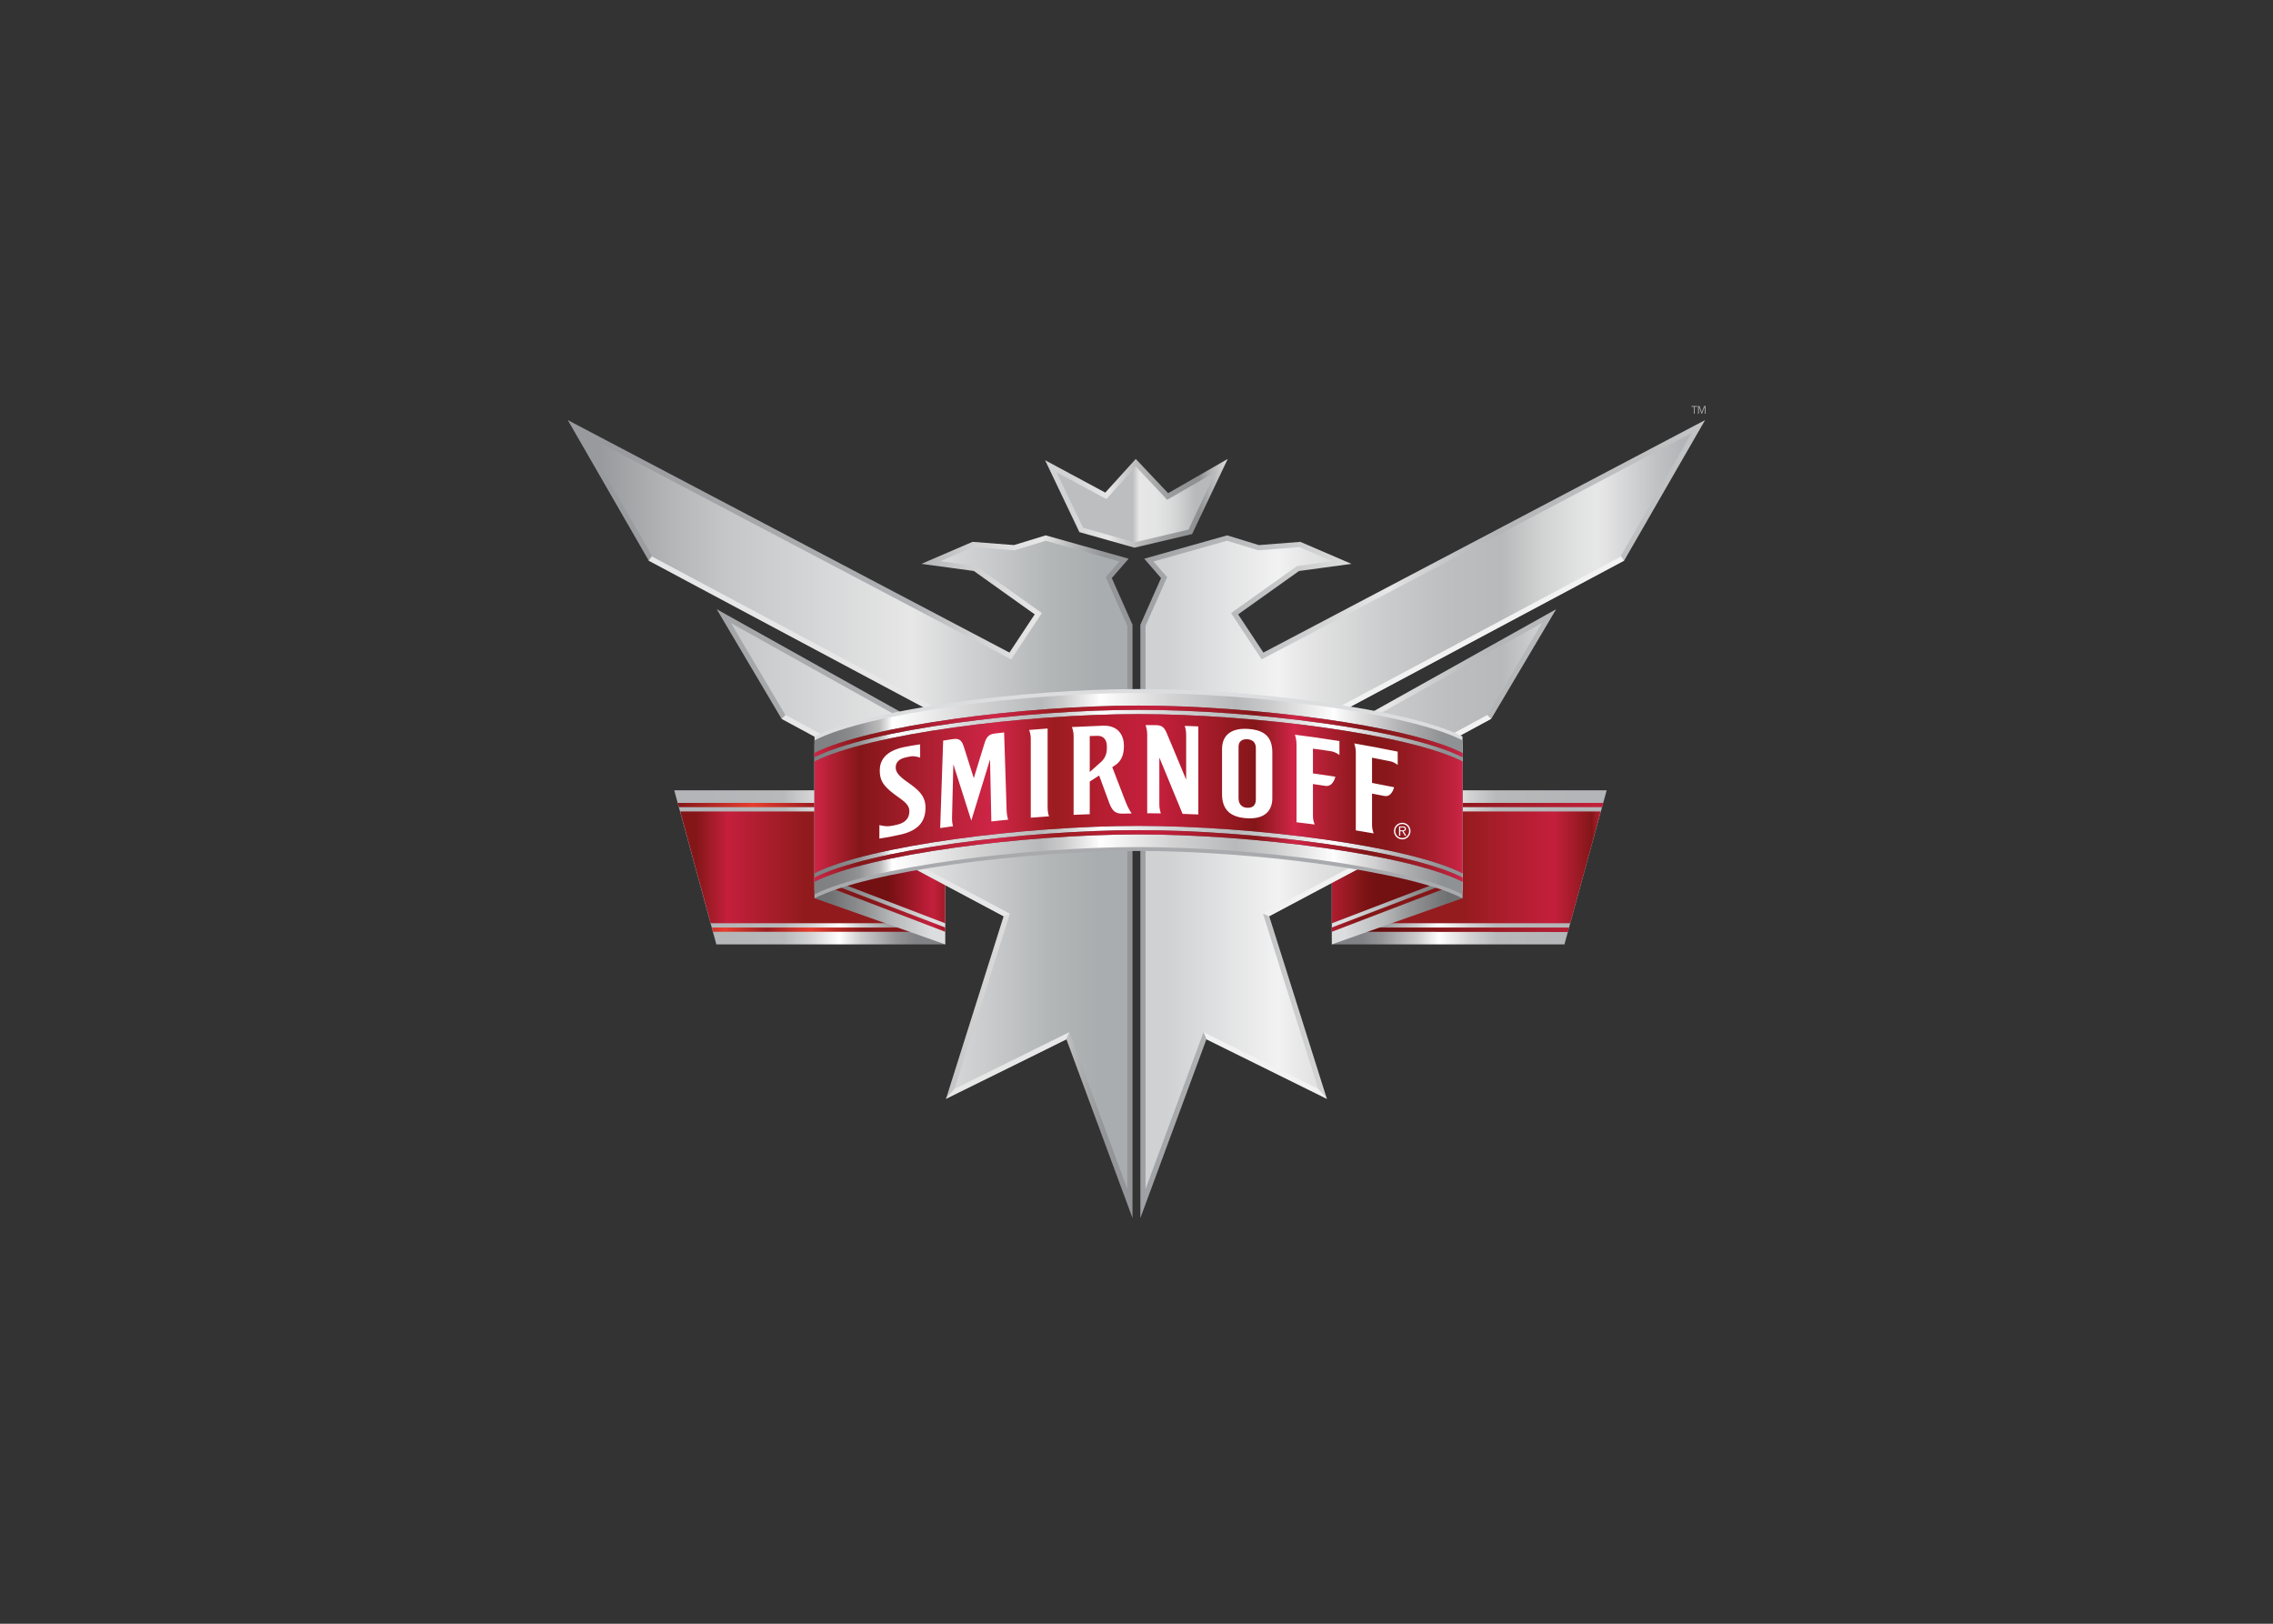 <svg clip-rule="evenodd" fill-rule="evenodd" stroke-linejoin="round" stroke-miterlimit="1.414" viewBox="0 0 560 400" xmlns="http://www.w3.org/2000/svg" xmlns:xlink="http://www.w3.org/1999/xlink"><rect x="0" y="0" width="560" height="400" fill="#333333" stroke="none"/><linearGradient id="a"><stop offset="0" stop-color="#818285"/><stop offset=".11" stop-color="#818285"/><stop offset=".18" stop-color="#949497"/><stop offset=".31" stop-color="#cdcccd"/><stop offset=".39" stop-color="#fff"/><stop offset=".5" stop-color="#d3d3d4"/><stop offset=".6" stop-color="#b7b9ba"/><stop offset=".88" stop-color="#b3b5b8"/><stop offset="1" stop-color="#b3b5b8"/></linearGradient><linearGradient id="b" gradientUnits="userSpaceOnUse" x1="166.16" x2="224.135" xlink:href="#a" y1="102.155" y2="102.155"/><linearGradient id="c" gradientUnits="userSpaceOnUse" x1="184.664" x2="238.082" y1="102.153" y2="102.153"><stop offset="0" stop-color="#941b1e"/><stop offset=".17" stop-color="#941b1e"/><stop offset=".28" stop-color="#a41d27"/><stop offset=".53" stop-color="#c41f3c"/><stop offset=".6" stop-color="#a71c2b"/><stop offset=".68" stop-color="#841618"/><stop offset=".72" stop-color="#b62137"/><stop offset=".74" stop-color="#d02547"/><stop offset=".79" stop-color="#ae1f31"/><stop offset=".85" stop-color="#841618"/><stop offset=".88" stop-color="#88171a"/><stop offset=".91" stop-color="#931a21"/><stop offset=".95" stop-color="#a71e2d"/><stop offset=".99" stop-color="#c2233f"/><stop offset="1" stop-color="#d02547"/></linearGradient><linearGradient id="d"><stop offset="0" stop-color="#610d0d"/><stop offset=".01" stop-color="#610d0d"/><stop offset=".05" stop-color="#650e0e"/><stop offset=".11" stop-color="#6f1112"/><stop offset=".16" stop-color="#811517"/><stop offset=".17" stop-color="#841618"/><stop offset=".4" stop-color="#ae1d2f"/><stop offset=".53" stop-color="#c41f3c"/><stop offset=".6" stop-color="#a71c2b"/><stop offset=".68" stop-color="#841618"/><stop offset=".72" stop-color="#b62137"/><stop offset=".74" stop-color="#d02547"/><stop offset=".79" stop-color="#ae1f31"/><stop offset=".85" stop-color="#841618"/><stop offset=".88" stop-color="#88171a"/><stop offset=".91" stop-color="#931a21"/><stop offset=".95" stop-color="#a71e2d"/><stop offset=".99" stop-color="#c2233f"/><stop offset="1" stop-color="#d02547"/></linearGradient><linearGradient id="e" gradientUnits="userSpaceOnUse" x1="170.302" x2="272.34" xlink:href="#d" y1="115.338" y2="115.338"/><linearGradient id="f"><stop offset="0" stop-color="#6e7072"/><stop offset=".11" stop-color="#6e7072"/><stop offset=".41" stop-color="#959698"/><stop offset=".6" stop-color="#b7b9ba"/><stop offset=".9" stop-color="#dcddde"/><stop offset="1" stop-color="#dcddde"/></linearGradient><linearGradient id="g" gradientTransform="matrix(-27.627 0 0 -27.627 193.736 96.907)" gradientUnits="userSpaceOnUse" x1="0" x2="1" xlink:href="#f" y1="0" y2="0"/><linearGradient id="h" gradientTransform="matrix(-24.058 0 0 -24.058 176.076 110.051)" gradientUnits="userSpaceOnUse" x1="0" x2="1" y1="0" y2="0"><stop offset="0" stop-color="#841618"/><stop offset=".17" stop-color="#841618"/><stop offset=".4" stop-color="#ae1d2f"/><stop offset=".53" stop-color="#c41f3c"/><stop offset=".6" stop-color="#a71c2b"/><stop offset=".68" stop-color="#841618"/><stop offset=".72" stop-color="#b62137"/><stop offset=".74" stop-color="#d02547"/><stop offset=".79" stop-color="#ae1f31"/><stop offset=".85" stop-color="#841618"/><stop offset=".88" stop-color="#88171a"/><stop offset=".91" stop-color="#931a21"/><stop offset=".95" stop-color="#a71e2d"/><stop offset=".99" stop-color="#c2233f"/><stop offset="1" stop-color="#d02547"/></linearGradient><linearGradient id="i" gradientTransform="matrix(-24.058 0 0 -24.058 176.076 94.677)" gradientUnits="userSpaceOnUse" x1="0" x2="1" y1="0" y2="0"><stop offset="0" stop-color="#731012"/><stop offset=".01" stop-color="#731012"/><stop offset=".09" stop-color="#791214"/><stop offset=".17" stop-color="#841618"/><stop offset=".4" stop-color="#ae1d2f"/><stop offset=".53" stop-color="#c41f3c"/><stop offset=".6" stop-color="#a71c2b"/><stop offset=".68" stop-color="#841618"/><stop offset=".72" stop-color="#b62137"/><stop offset=".74" stop-color="#d02547"/><stop offset=".79" stop-color="#ae1f31"/><stop offset=".85" stop-color="#841618"/><stop offset=".88" stop-color="#88171a"/><stop offset=".91" stop-color="#931a21"/><stop offset=".95" stop-color="#a71e2d"/><stop offset=".99" stop-color="#c2233f"/><stop offset="1" stop-color="#d02547"/></linearGradient><linearGradient id="j" gradientTransform="matrix(-57.151 0 0 -57.151 84.606 102.174)" gradientUnits="userSpaceOnUse" x1="0" x2="1" xlink:href="#a" y1="0" y2="0"/><linearGradient id="k" gradientTransform="matrix(-44.752 0 0 -44.752 62.472 102.164)" gradientUnits="userSpaceOnUse" x1="0" x2="1" y1="0" y2="0"><stop offset="0" stop-color="#911a1d"/><stop offset=".17" stop-color="#911a1d"/><stop offset=".24" stop-color="#9c1c23"/><stop offset=".53" stop-color="#c41f3c"/><stop offset=".6" stop-color="#a71c2b"/><stop offset=".68" stop-color="#841618"/><stop offset=".85" stop-color="#841618"/><stop offset=".88" stop-color="#88171a"/><stop offset=".91" stop-color="#931a21"/><stop offset=".95" stop-color="#a71e2d"/><stop offset=".99" stop-color="#c2233f"/><stop offset="1" stop-color="#d02547"/></linearGradient><linearGradient id="l"><stop offset="0" stop-color="#841618"/><stop offset=".28" stop-color="#e73d2f"/><stop offset=".51" stop-color="#9b1c1f"/><stop offset=".7" stop-color="#da382c"/><stop offset=".73" stop-color="#e73d2f"/><stop offset=".87" stop-color="#b42925"/><stop offset="1" stop-color="#851618"/></linearGradient><linearGradient id="m" gradientTransform="matrix(-40.204 0 0 -40.204 67.507 115.312)" gradientUnits="userSpaceOnUse" x1="0" x2="1" xlink:href="#l" y1="0" y2="0"/><linearGradient id="n" gradientUnits="userSpaceOnUse" x1="57.054" x2="84.61" xlink:href="#f" y1="96.906" y2="96.906"/><linearGradient id="o" gradientUnits="userSpaceOnUse" x1="68.281" x2="95.231" y1="110.055" y2="110.055"><stop offset="0" stop-color="#831618"/><stop offset=".01" stop-color="#831618"/><stop offset=".26" stop-color="#a41c2a"/><stop offset=".51" stop-color="#c41f3c"/><stop offset=".59" stop-color="#a71c2b"/><stop offset=".68" stop-color="#841618"/><stop offset=".72" stop-color="#b62137"/><stop offset=".74" stop-color="#d02547"/><stop offset=".79" stop-color="#ae1f31"/><stop offset=".85" stop-color="#841618"/><stop offset=".88" stop-color="#88171a"/><stop offset=".91" stop-color="#931a21"/><stop offset=".95" stop-color="#a71e2d"/><stop offset=".99" stop-color="#c2233f"/><stop offset="1" stop-color="#d02547"/></linearGradient><linearGradient id="p" gradientUnits="userSpaceOnUse" x1="68.281" x2="95.231" y1="94.683" y2="94.683"><stop offset="0" stop-color="#731012"/><stop offset=".16" stop-color="#731012"/><stop offset=".51" stop-color="#c41f3c"/><stop offset=".59" stop-color="#a71c2b"/><stop offset=".68" stop-color="#841618"/><stop offset=".72" stop-color="#b62137"/><stop offset=".74" stop-color="#d02547"/><stop offset=".79" stop-color="#ae1f31"/><stop offset=".85" stop-color="#841618"/><stop offset=".88" stop-color="#88171a"/><stop offset=".91" stop-color="#931a21"/><stop offset=".95" stop-color="#a71e2d"/><stop offset=".99" stop-color="#c2233f"/><stop offset="1" stop-color="#d02547"/></linearGradient><linearGradient id="q" gradientUnits="userSpaceOnUse" x1="4.998" x2="124.125" y1="91.984" y2="91.984"><stop offset="0" stop-color="#999a9e"/><stop offset=".07" stop-color="#999a9e"/><stop offset=".38" stop-color="#a8aaac"/><stop offset=".61" stop-color="#afb0b3"/><stop offset=".62" stop-color="#b2b3b6"/><stop offset=".71" stop-color="#cececf"/><stop offset=".79" stop-color="#e0e0e1"/><stop offset=".84" stop-color="#e7e7e7"/><stop offset=".89" stop-color="#babbbc"/><stop offset=".93" stop-color="#9e9fa1"/><stop offset=".95" stop-color="#939598"/><stop offset="1" stop-color="#939598"/></linearGradient><linearGradient id="r" gradientUnits="userSpaceOnUse" x1="125.772" x2="244.891" y1="91.972" y2="91.972"><stop offset="0" stop-color="#9d9fa2"/><stop offset=".44" stop-color="#e7e7e7"/><stop offset=".47" stop-color="#dbdbdc"/><stop offset=".57" stop-color="#bdbfc0"/><stop offset=".63" stop-color="#b3b5b6"/><stop offset=".81" stop-color="#bdbec0"/><stop offset="1" stop-color="#c3c4c6"/></linearGradient><linearGradient id="s" gradientUnits="userSpaceOnUse" x1="110.915" x2="152.308" y1="25.408" y2="25.408"><stop offset="0" stop-color="#d2d3d4"/><stop offset=".2" stop-color="#e7e7e7"/><stop offset=".23" stop-color="#dbdbdb"/><stop offset=".36" stop-color="#b7b7b8"/><stop offset=".48" stop-color="#a0a1a2"/><stop offset=".58" stop-color="#939496"/><stop offset=".66" stop-color="#8e9092"/><stop offset=".71" stop-color="#aeafb0"/><stop offset=".77" stop-color="#cbcbcc"/><stop offset=".81" stop-color="#dfdfe0"/><stop offset=".84" stop-color="#e7e7e7"/><stop offset=".85" stop-color="#e5e5e6"/><stop offset=".95" stop-color="#c1c2c4"/><stop offset="1" stop-color="#b3b5b8"/></linearGradient><linearGradient id="t" gradientUnits="userSpaceOnUse" x1="120.825" x2="168.274" y1="25.623" y2="25.623"><stop offset="0" stop-color="#bdbec0"/><stop offset=".07" stop-color="#bdbec0"/><stop offset=".1" stop-color="#e7e7e7"/><stop offset=".18" stop-color="#e3e4e4"/><stop offset=".24" stop-color="#d9dada"/><stop offset=".3" stop-color="#c9cacb"/><stop offset=".35" stop-color="#b7b9ba"/><stop offset=".6" stop-color="#b7b9ba"/><stop offset=".6" stop-color="#c1c2c4"/><stop offset=".62" stop-color="#d5d6d6"/><stop offset=".63" stop-color="#e6e6e6"/><stop offset=".65" stop-color="#f3f2f2"/><stop offset=".68" stop-color="#fbfbfb"/><stop offset=".74" stop-color="#fff"/><stop offset=".81" stop-color="#e4e3e4"/><stop offset="1" stop-color="#b3b5b8"/></linearGradient><linearGradient id="u" gradientUnits="userSpaceOnUse" x1="5.035" x2="124.13" y1="90.293" y2="90.293"><stop offset="0" stop-color="#999a9e"/><stop offset=".06" stop-color="#999a9e"/><stop offset=".06" stop-color="#999b9e"/><stop offset=".18" stop-color="#b3b5b7"/><stop offset=".28" stop-color="#c5c6c7"/><stop offset=".34" stop-color="#cbccce"/><stop offset=".61" stop-color="#e7e7e7"/><stop offset=".7" stop-color="#d2d3d4"/><stop offset=".85" stop-color="#b4b7b8"/><stop offset=".94" stop-color="#a9adaf"/><stop offset="1" stop-color="#a9adaf"/></linearGradient><linearGradient id="v" gradientUnits="userSpaceOnUse" x1="127.839" x2="240.138" y1="90.287" y2="90.287"><stop offset="0" stop-color="#d0d1d3"/><stop offset=".03" stop-color="#d0d1d3"/><stop offset=".24" stop-color="#f2f2f2"/><stop offset=".29" stop-color="#e6e6e6"/><stop offset=".44" stop-color="#cbcccd"/><stop offset=".56" stop-color="#bcbebf"/><stop offset=".66" stop-color="#b7b9ba"/><stop offset=".73" stop-color="#cfd0d0"/><stop offset=".8" stop-color="#e0e1e1"/><stop offset=".84" stop-color="#e7e7e7"/><stop offset=".85" stop-color="#e5e5e6"/><stop offset=".95" stop-color="#c1c2c4"/><stop offset="1" stop-color="#b3b5b8"/></linearGradient><linearGradient id="w" gradientUnits="userSpaceOnUse" x1="170.297" x2="272.269" xlink:href="#d" y1="89.019" y2="89.019"/><linearGradient id="x" gradientUnits="userSpaceOnUse" x1="28.196" x2="84.597" xlink:href="#l" y1="89.028" y2="89.028"/><linearGradient id="y" gradientUnits="userSpaceOnUse" x1="57.037" x2="193.714" y1="86.597" y2="86.597"><stop offset="0" stop-color="#7f8183"/><stop offset=".03" stop-color="#808284"/><stop offset=".05" stop-color="#87888a"/><stop offset=".07" stop-color="#929395"/><stop offset=".08" stop-color="#a3a3a5"/><stop offset=".1" stop-color="#bbbabb"/><stop offset=".11" stop-color="#dbdada"/><stop offset=".12" stop-color="#fff"/><stop offset=".25" stop-color="#d3d3d4"/><stop offset=".35" stop-color="#b7b9ba"/><stop offset=".38" stop-color="#c9c9ca"/><stop offset=".44" stop-color="#fdfdfd"/><stop offset=".44" stop-color="#fff"/><stop offset=".55" stop-color="#d3d3d4"/><stop offset=".65" stop-color="#b7b9ba"/><stop offset=".7" stop-color="#c9c9ca"/><stop offset=".8" stop-color="#fdfdfd"/><stop offset=".8" stop-color="#fff"/><stop offset=".9" stop-color="#b5b5b7"/><stop offset=".97" stop-color="#8f9294"/><stop offset="1" stop-color="#8f9294"/></linearGradient><linearGradient id="z"><stop offset="0" stop-color="#d02547"/><stop offset=".03" stop-color="#ae1f31"/><stop offset=".07" stop-color="#841618"/><stop offset=".2" stop-color="#b62137"/><stop offset=".28" stop-color="#d02547"/><stop offset=".37" stop-color="#9c1c20"/><stop offset=".37" stop-color="#9b1c1f"/><stop offset=".39" stop-color="#a11d23"/><stop offset=".44" stop-color="#b41e30"/><stop offset=".49" stop-color="#c01f39"/><stop offset=".53" stop-color="#c41f3c"/><stop offset=".6" stop-color="#a71c2b"/><stop offset=".68" stop-color="#841618"/><stop offset=".72" stop-color="#b62137"/><stop offset=".74" stop-color="#d02547"/><stop offset=".79" stop-color="#ae1f31"/><stop offset=".85" stop-color="#841618"/><stop offset=".88" stop-color="#88171a"/><stop offset=".91" stop-color="#931a21"/><stop offset=".95" stop-color="#a71e2d"/><stop offset=".99" stop-color="#c2233f"/><stop offset="1" stop-color="#d02547"/></linearGradient><linearGradient id="A" gradientUnits="userSpaceOnUse" x1="57.037" x2="193.714" xlink:href="#z" y1="73.505" y2="73.505"/><linearGradient id="B" gradientUnits="userSpaceOnUse" x1="57.037" x2="193.714" xlink:href="#z" y1="86.623" y2="86.623"/><linearGradient id="C" gradientUnits="userSpaceOnUse" x1="57.037" x2="193.714" xlink:href="#z" y1="99.766" y2="99.766"/><clipPath id="D"><path clip-rule="evenodd" d="m166.167 85.92v32.499h49.061l8.911-32.499z"/></clipPath><clipPath id="E"><path clip-rule="evenodd" d="m166.167 90.38v23.59h50.266l6.463-23.59z"/></clipPath><clipPath id="F"><path clip-rule="evenodd" d="m166.167 114.863v.895l49.786.053.237-.948z"/></clipPath><clipPath id="G"><path clip-rule="evenodd" d="m166.167 85.91v32.509l27.558-9.731v-33.309z"/></clipPath><clipPath id="H"><path clip-rule="evenodd" d="m166.167 114.853v.905l27.558-10.541v-.895z"/></clipPath><clipPath id="I"><path clip-rule="evenodd" d="m166.167 85.91v28.06l27.558-10.552v-28.039z"/></clipPath><clipPath id="J"><path clip-rule="evenodd" d="m27.455 85.92 8.878 32.499h48.272v-32.499z"/></clipPath><clipPath id="K"><path clip-rule="evenodd" d="m28.712 90.38 6.438 23.59h49.455v-23.59z"/></clipPath><clipPath id="L"><path clip-rule="evenodd" d="m35.392 114.863.268.895h48.945v-.895z"/></clipPath><clipPath id="M"><path clip-rule="evenodd" d="m57.048 108.688 27.557 9.731v-.6-31.909l-27.557-10.531z"/></clipPath><clipPath id="N"><path clip-rule="evenodd" d="m57.048 105.217 27.557 10.541v-.905l-27.557-10.531z"/></clipPath><clipPath id="O"><path clip-rule="evenodd" d="m57.048 103.418 27.557 10.552v-28.06l-27.557-10.531z"/></clipPath><clipPath id="P"><path clip-rule="evenodd" d="m5 7.84 17.074 29.64 60.932 32.513-3.556 1.783-43.032-24.044 13.66 23.081 13.113 7.101 13.939 24.052 19.81 10.51-12.161 38.524 25.406-12.551 13.934 37.694v-125.139l-4.371-9.841 3.555-4.088-17.49-4.923-6.69 2.051-8.743-.683-10.793 4.644 11.067 1.504 12.84 9.148-5.334 8.058z"/></clipPath><clipPath id="Q"><path clip-rule="evenodd" d="m151.729 56.874-5.334-8.058 12.845-9.148 11.067-1.504-10.793-4.644-8.743.683-6.691-2.051-17.484 4.923 3.546 4.088-4.367 9.841v125.139l13.929-37.694 25.416 12.551-12.161-38.524 19.81-10.51 13.928-24.052 13.114-7.101 13.666-23.081-43.034 24.044-3.555-1.783 60.932-32.513 17.075-29.64z"/></clipPath><clipPath id="R"><path clip-rule="evenodd" d="m131.635 23.262-6.827-7.227-6.428 7.101-12.703-6.833 7.238 15.165 11.614 3.282 12.156-2.866 7.516-15.849z"/></clipPath><clipPath id="S"><path clip-rule="evenodd" d="m119.19 23.867-.573.637s-7.038-3.787-10.515-5.649c1.783 3.719 5.271 11.025 5.586 11.698.852.242 10.373 2.93 10.867 3.067.5-.121 10.452-2.462 11.373-2.683.336-.705 3.944-8.316 5.791-12.214-3.498 2.009-10.283 5.928-10.283 5.928s-5.355-5.675-6.618-7.017c-1.215 1.352-5.628 6.233-5.628 6.233"/></clipPath><clipPath id="T"><path clip-rule="evenodd" d="m7.83 10.56c2.945 5.118 14.765 25.637 15.038 26.105.547.294 62.511 33.364 62.511 33.364l-5.955 2.972s-34.054-19.026-40.002-22.35c2.935 4.955 11.188 18.92 11.451 19.347.505.279 13.113 7.101 13.113 7.101s13.624 23.52 13.928 24.046c.537.284 20.335 10.804 20.335 10.804s-10.304 32.654-11.662 36.946c3.803-1.883 24.207-11.972 24.207-11.972s9.194 24.88 12.235 33.117v-118.805c-.184-.4-4.555-10.257-4.555-10.257s1.825-2.109 2.877-3.319c-2.662-.757-14.986-4.213-15.527-4.371-.552.173-6.581 2.015-6.581 2.015s-8.174-.637-8.684-.673c-.311.137-3.845 1.657-6.928 2.982 3.272.442 7.438 1.01 7.438 1.01l13.923 9.92-6.459 9.768c.001 0-84.507-44.495-90.703-47.75z"/></clipPath><clipPath id="U"><path clip-rule="evenodd" d="m152.238 57.847-.873.463-6.454-9.768 13.918-9.92s4.166-.568 7.428-1.01c-3.077-1.326-6.617-2.846-6.933-2.982-.495.037-8.674.673-8.674.673s-6.023-1.841-6.581-2.015c-.547.158-12.865 3.614-15.521 4.371 1.046 1.21 2.877 3.319 2.877 3.319s-4.377 9.857-4.561 10.257v118.806c3.046-8.237 12.24-33.117 12.24-33.117s20.398 10.089 24.196 11.972c-1.347-4.292-11.656-36.946-11.656-36.946s19.799-10.52 20.335-10.804c.306-.526 13.929-24.046 13.929-24.046s12.608-6.822 13.118-7.101c.253-.426 8.511-14.392 11.446-19.347-5.949 3.324-40.003 22.35-40.003 22.35l-5.949-2.972s61.964-33.07 62.506-33.364c.268-.468 12.098-20.988 15.049-26.105-6.207 3.254-89.837 47.286-89.837 47.286"/></clipPath><clipPath id="V"><path clip-rule="evenodd" d="m166.167 88.587v.894h57.029l.238-.894z"/></clipPath><clipPath id="W"><path clip-rule="evenodd" d="m28.207 88.587.242.894h56.156v-.894z"/></clipPath><clipPath id="X"><path clip-rule="evenodd" d="m57.048 75.379v32.499c11.461-5.828 44.431-9.983 68.344-9.983 23.901 0 56.871 4.155 68.333 9.983v-32.499c-11.462-5.838-44.432-9.989-68.333-9.989-23.913 0-56.883 4.151-68.344 9.989"/></clipPath><clipPath id="Y"><path clip-rule="evenodd" d="m57.048 78.041v.899c11.461-5.828 44.431-9.994 68.344-9.994 23.901 0 56.871 4.166 68.333 9.994v-.899c-11.462-5.823-44.432-9.989-68.333-9.989-23.913 0-56.883 4.166-68.344 9.989"/></clipPath><clipPath id="Z"><path clip-rule="evenodd" d="m57.048 79.834v23.584c11.461-5.839 44.431-9.992 68.344-9.992 23.901 0 56.871 4.153 68.333 9.992v-23.584c-11.462-5.828-44.432-9.983-68.333-9.983-23.913 0-56.883 4.155-68.344 9.983"/></clipPath><clipPath id="aa"><path clip-rule="evenodd" d="m57.048 104.322v.895c11.461-5.839 44.431-9.992 68.344-9.992 23.901 0 56.871 4.153 68.333 9.992v-.895c-11.462-5.839-44.432-9.991-68.333-9.991-23.913 0-56.883 4.152-68.344 9.991"/></clipPath><g transform="matrix(1.168 0 0 1.168 134.045 94.329)"><g clip-path="url(#D)"><path d="m166.167 85.92h57.972v32.499h-57.972z" fill="url(#b)"/></g><g clip-path="url(#E)"><path d="m166.167 90.38h56.729v23.579h-56.729z" fill="url(#c)"/></g><g clip-path="url(#F)"><path d="m166.167 114.863h50.023v.947h-50.023z" fill="url(#e)"/></g><g clip-path="url(#G)"><path d="m166.167 75.379h27.558v43.04h-27.558z" fill="url(#g)"/></g><g clip-path="url(#H)"><path d="m166.167 104.322h27.558v11.436h-27.558z" fill="url(#h)"/></g><g clip-path="url(#I)"><path d="m166.167 75.379h27.558v38.58h-27.558z" fill="url(#i)"/></g><g clip-path="url(#J)"><path d="m27.455 85.92h57.15v32.499h-57.15z" fill="url(#j)"/></g><g clip-path="url(#K)"><path d="m28.712 90.38h55.893v23.579h-55.893z" fill="url(#k)"/></g><g clip-path="url(#L)"><path d="m35.392 114.863h49.213v.895h-49.213z" fill="url(#m)"/></g><g clip-path="url(#M)"><path d="m57.048 75.379h27.557v43.04h-27.557z" fill="url(#n)"/></g><g clip-path="url(#N)"><path d="m57.048 104.322h27.557v11.436h-27.557z" fill="url(#o)"/></g><g clip-path="url(#O)"><path d="m57.048 75.379h27.557v38.58h-27.557z" fill="url(#p)"/></g><g clip-path="url(#P)"><path d="m5 7.84h119.119v168.303h-119.119z" fill="url(#q)"/></g><g clip-path="url(#Q)"><path d="m125.775 7.84h119.119v168.303h-119.119z" fill="url(#r)"/></g><g clip-path="url(#R)"><path d="m105.677 16.035h38.524v18.715h-38.524z" fill="url(#s)"/></g><g clip-path="url(#S)"><path d="m108.102 17.64h33.617v15.98h-33.617z" fill="url(#t)"/></g><g fill-rule="nonzero"><g fill="#f2f2f2"><path d="m227.82 37.48-1.015-1.362-63.284 33.827 3.241.116z"/><path d="m199.763 70.855-1.125-1.13-14.328 6.811 1.598.563.863.768z"/><path d="m172.758 101.902-.726-1.44-20.925 11.235 1.831.789z"/><path d="m162.816 148.37 2.363 2.63-25.438-12.571-.689-1.642z"/></g><g fill="#e7e7e7"><path d="m22.053 37.48 1.015-1.362 63.288 33.827-3.24.116z"/><path d="m50.104 70.855 1.126-1.13 14.329 6.811-1.6.563-.862.768z"/><path d="m77.115 101.902.72-1.44 20.925 11.235-1.831.789z"/><path d="m87.051 148.37-2.357 2.63 25.438-12.571.694-1.642z"/></g></g><g clip-path="url(#T)"><path d="m7.83 10.56h115.2v159.481h-115.2z" fill="url(#u)"/></g><g clip-path="url(#U)"><path d="m126.864 10.56h115.2v159.481h-115.2z" fill="url(#v)"/></g><g clip-path="url(#V)"><path d="m166.167 88.587h57.267v.894h-57.267z" fill="url(#w)"/></g><g clip-path="url(#W)"><path d="m28.207 88.587h56.398v.894h-56.398z" fill="url(#x)"/></g><path d="m193.725 76.189c-11.462-5.833-44.432-9.978-68.333-9.978-23.913 0-56.882 4.145-68.344 9.978v32.509c11.461-5.838 44.431-9.983 68.344-9.983 23.901 0 56.871 4.146 68.333 9.983z" fill="#a8aaad" fill-rule="nonzero"/><path d="m193.725 74.559c-11.462-5.833-44.432-9.994-68.333-9.994-23.913 0-56.882 4.161-68.344 9.994v32.499c11.461-5.828 44.431-9.973 68.344-9.973 23.901 0 56.871 4.145 68.333 9.973z" fill="#dcddde" fill-rule="nonzero"/><g clip-path="url(#X)"><path d="m57.048 65.39h136.677v42.488h-136.677z" fill="url(#y)"/></g><g fill="#6e7072" fill-rule="nonzero"><path d="m57.048 78.041c11.461-5.828 44.431-9.989 68.338-9.989s56.876 4.161 68.338 9.989v.899c-11.462-5.828-44.432-9.994-68.338-9.994-23.907 0-56.877 4.166-68.338 9.994z"/><path d="m57.048 79.834c11.461-5.833 44.431-9.978 68.338-9.978s56.876 4.145 68.338 9.978v23.584c-11.462-5.839-44.432-9.992-68.338-9.992-23.907 0-56.877 4.153-68.338 9.992z"/><path d="m57.048 104.312c11.461-5.828 44.431-9.986 68.338-9.986s56.876 4.158 68.338 9.986v.895c-11.462-5.828-44.432-9.981-68.338-9.981-23.907 0-56.877 4.153-68.338 9.981z"/></g><g clip-path="url(#Y)"><path d="m57.048 68.052h136.677v10.883h-136.677z" fill="url(#A)"/></g><g clip-path="url(#Z)"><path d="m57.048 69.856h136.677v33.562h-136.677z" fill="url(#B)"/></g><g clip-path="url(#aa)"><path d="m57.048 94.331h136.677v10.886h-136.677z" fill="url(#C)"/></g><path d="m119.847 81.039.537-.347c1.504-.973 1.92-2.43 1.92-4.097v-.126c0-1.931-1.036-4.297-4.429-4.171l-6.543.284s.363.836.363 1.825v16.69l3.403-.132v-6.885l1.983-1.278 2.104 5.718c.626 1.673 1.257 2.362 2.861 2.325 1.41-.037 1.899-.042 1.899-.042s-.705-.92-1.273-2.435c-.279-.739-2.478-6.44-2.825-7.329m-1.141-3.982c0 1.32-.463 2.156-1.205 2.872l-2.404 2.13v-7.585l1.683-.042c1.189-.016 1.925.836 1.925 2.146v.479zm63.094 16.985c.011-.3-.205-.506-.604-.506h-.862v1.946h.263v-.915h.432l.531.915h.3l-.579-.926c.214-.009.519-.141.519-.514m-1.204.331v-.626h.516c.216 0 .426.031.426.3 0 .179-.079.326-.405.326zm-83.561-20.656-1.768.205c-1.052.137-1.799.315-2.32 1.931-.426 1.346-2.309 7.506-2.309 7.506s-1.52-4.818-2.141-6.754c-.526-1.636-1.362-1.604-2.399-1.467-.289.042-1.919.3-1.919.3l-.631 18.447 2.709-.39s-.237-.768-.21-1.751c.031-1.147.279-11.32.279-11.32l3.787 11.887 3.956-12.918.273 13.098s1.22-.143 1.789-.195l1.762-.179s-.269-.747-.321-1.709c-.048-.974-.537-16.691-.537-16.691m-20.304 10.535c-1.826-1.273-2.583-2.125-2.562-3.193.016-.784.432-1.625 1.815-1.999.426-.116.968-.231 1.446-.305.895-.11 1.894.279 1.894.279v-2.809c-.789.1-2.583.4-3.566.616-3.877.863-4.955 2.877-4.955 4.897 0 2.088.731 3.214 2.961 4.929 1.709 1.315 3.267 2.025 3.288 3.656.01 1.562-.979 2.441-2.425 2.809-.6.163-1.173.273-1.799.347-.873.11-2.099-.216-2.099-.216l-.01 2.844c1.336-.189 3.177-.539 4.55-.865 3.914-.921 5.187-2.946 5.187-5.702-.001-2.515-1.658-3.841-3.725-5.288m29.477-11.366-3.897.305s.347.794.347 1.856v16.648l3.84-.284s-.29-.773-.29-1.794zm29.225 1.252v9.536s-3.666-8.832-4.061-9.72c-.474-1.131-.915-1.736-2.204-1.773-1.063-.026-2.293-.005-2.293-.005s.342.978.342 1.856v16.732l2.872.026s-.315-.884-.315-1.857v-9.931l4.907 11.893 3.319.122v-18.573l-2.861-.11c0-.001.294.904.294 1.804m30.577 3.55c.946.147 1.751.784 1.751.784v-2.94c-2.924-.479-7.396-1.11-9.384-1.336 0 0 .332.968.332 1.92v16.548l3.834.463c-.121-.31-.368-.92-.368-1.777v-6.754s1.357.21 2.641.395c1.642.236 2.083-1.941 2.083-1.941s-3.156-.489-4.724-.689v-5.218c1.263.161 2.588.324 3.835.545m8.632 6.675v-5.318c1.146.226 2.614.5 3.86.763.915.194 1.557.773 1.557.773l-.01-2.819c-2.63-.547-7.001-1.368-9.174-1.73 0 0 .342.81.342 1.904v16.438l3.782.642c-.132-.342-.357-.968-.357-1.768v-6.633s1.367.273 2.593.5c1.599.31 2.057-1.841 2.057-1.841s-3.052-.601-4.65-.911m-26.227-11.393c-3.377-.2-5.413 1.236-5.413 4.271v9.458c0 3.108 1.521 4.897 5.233 5.118 4.124.258 5.376-1.946 5.376-4.213v-9.658c0-3.372-1.757-4.776-5.196-4.976m1.72 14.891c0 1.299-.752 1.815-1.867 1.747-1.115-.074-1.783-.773-1.783-2.041v-10.862c0-1.094.773-1.625 1.856-1.552.941.063 1.794.537 1.794 1.862zm30.892 4.908c-.969 0-1.763.768-1.763 1.757 0 .957.794 1.749 1.763 1.749.946 0 1.725-.792 1.725-1.749 0-.99-.778-1.757-1.725-1.757m0 3.221c-.826 0-1.479-.66-1.479-1.465 0-.836.652-1.483 1.479-1.483.794 0 1.44.647 1.44 1.483.001.805-.646 1.465-1.44 1.465" fill="#fff"/><path d="m242.538 5.037h-.505v-.18h1.188v.179h-.505v1.457h-.179v-1.456zm2.282 0h-.01l-.553 1.457h-.11l-.553-1.457h-.005v1.457h-.185v-1.637h.311l.489 1.331.484-1.331h.312v1.636h-.18z" fill="#a8aaad" fill-rule="nonzero"/></g></svg>